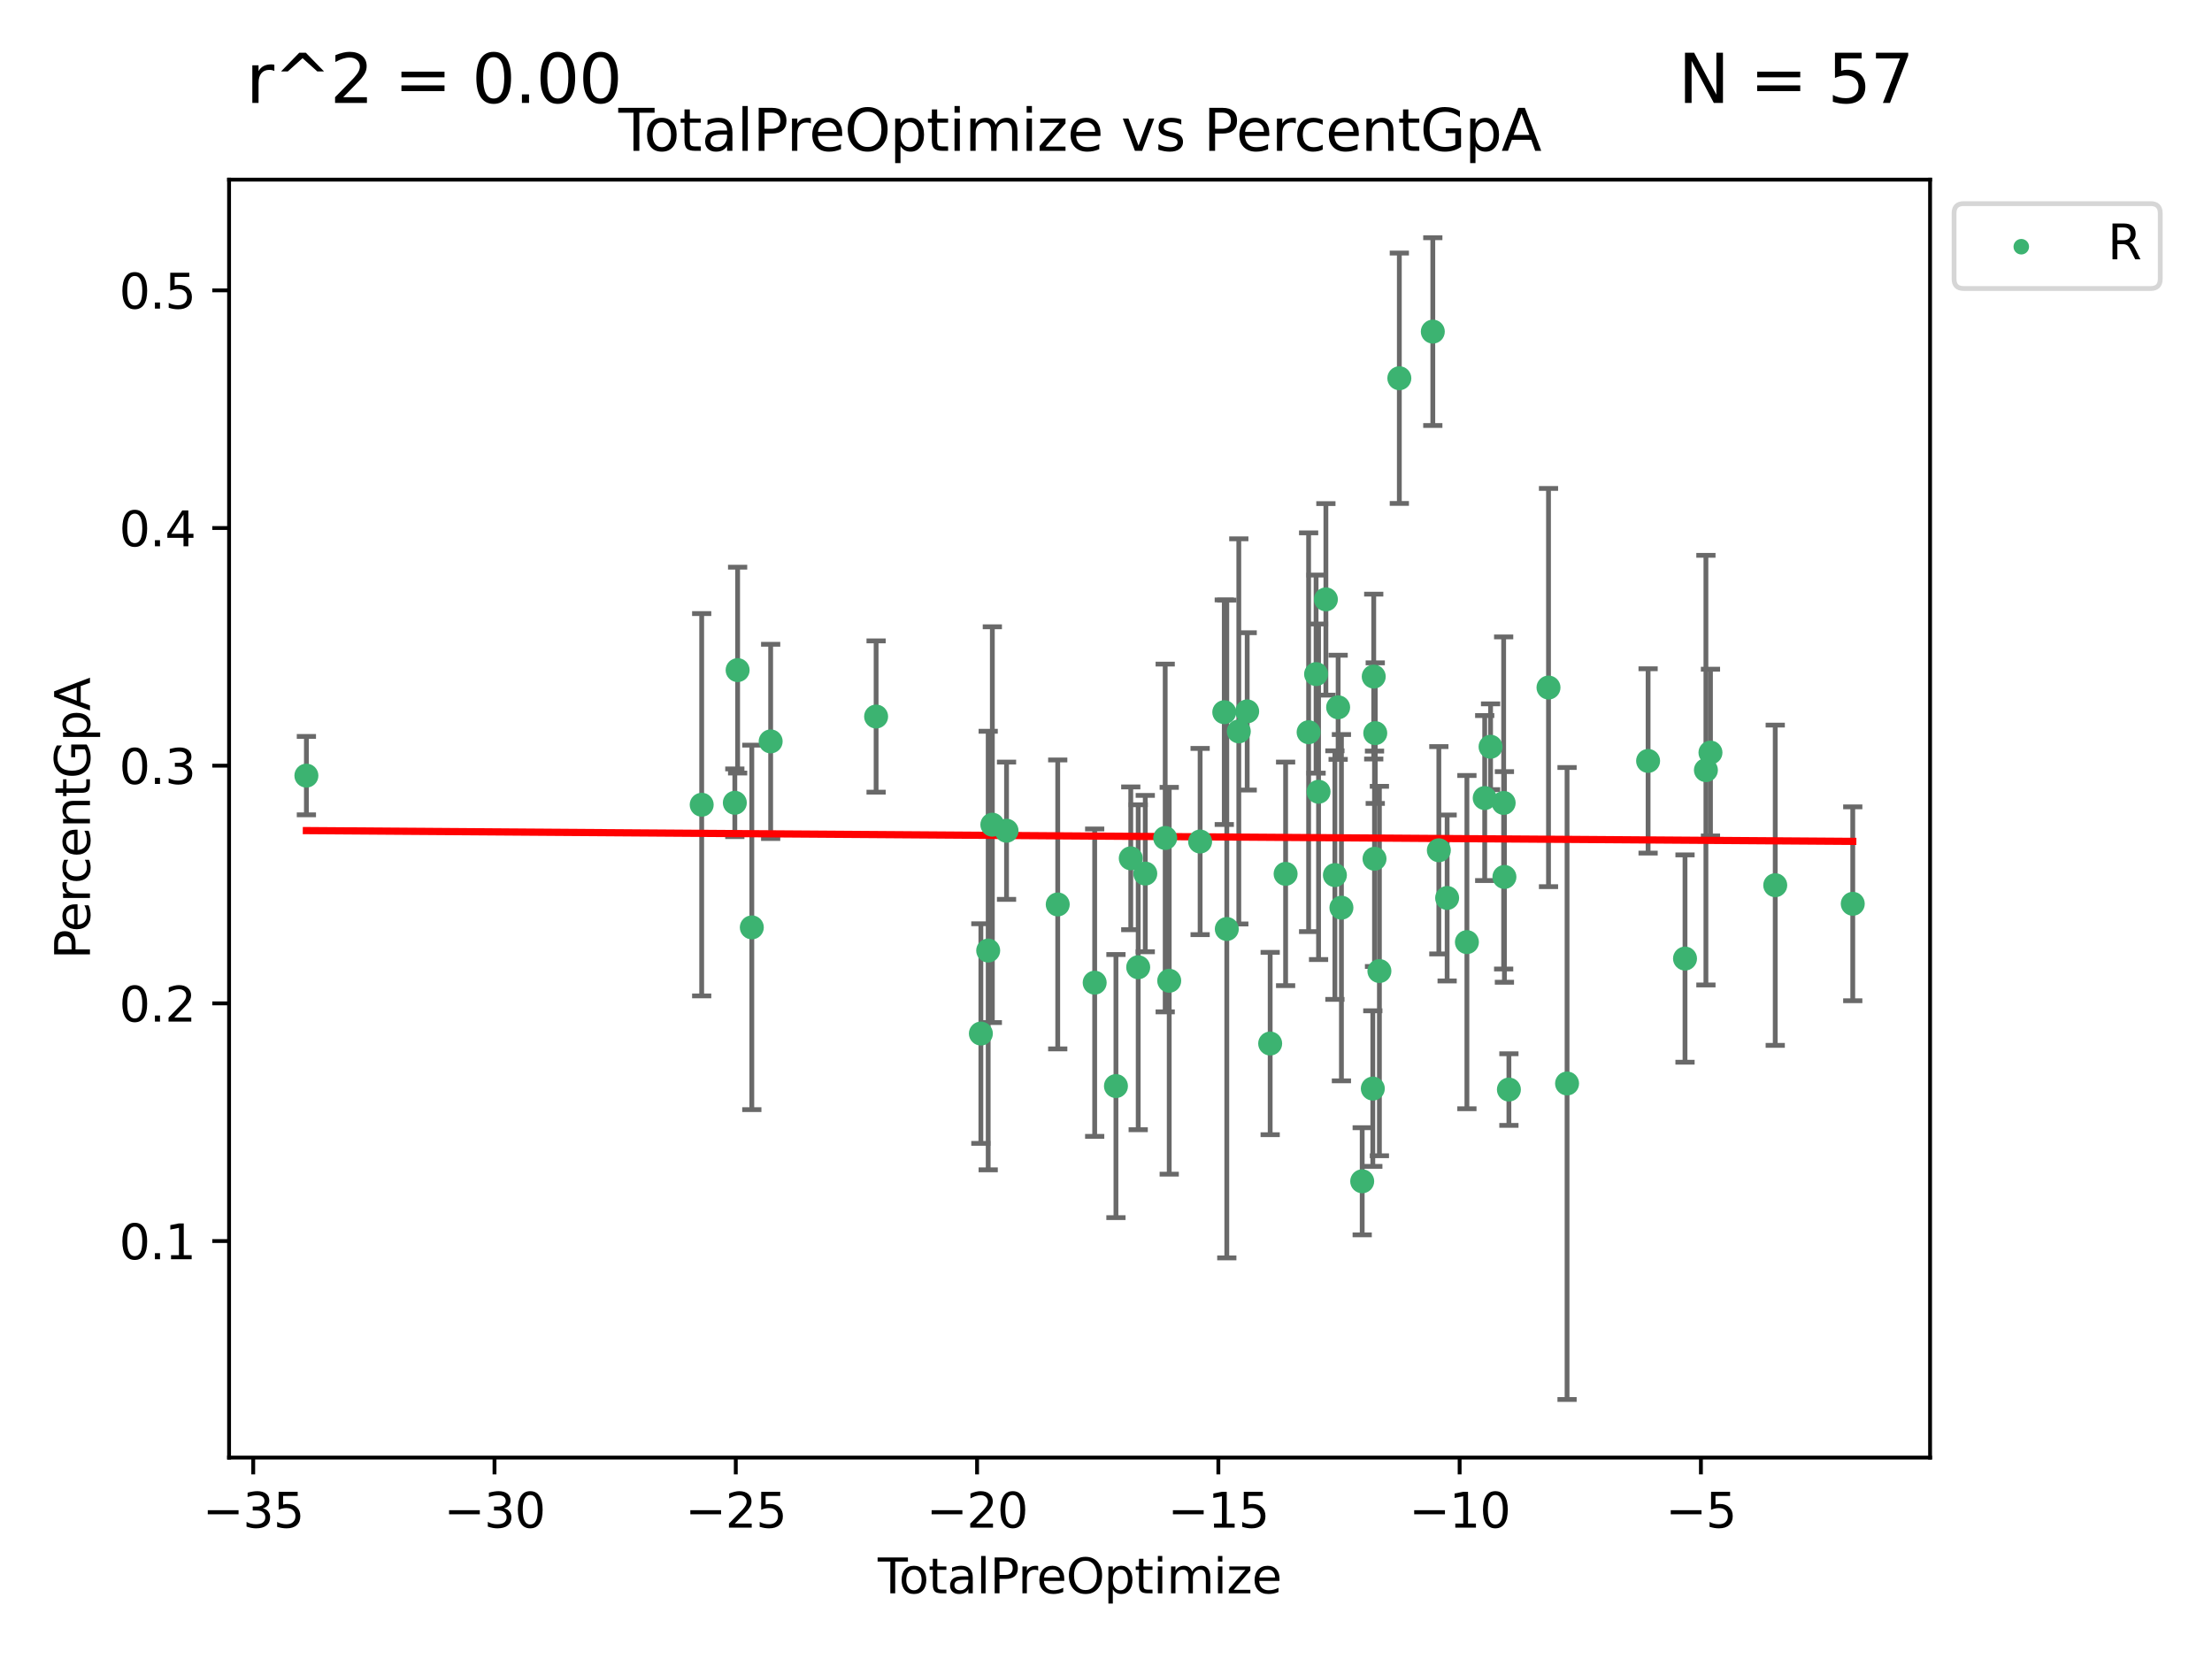 <?xml version="1.0" encoding="utf-8" standalone="no"?>
<!DOCTYPE svg PUBLIC "-//W3C//DTD SVG 1.1//EN"
  "http://www.w3.org/Graphics/SVG/1.1/DTD/svg11.dtd">
<svg xmlns:xlink="http://www.w3.org/1999/xlink" width="460.8pt" height="345.6pt" viewBox="0 0 460.8 345.6" xmlns="http://www.w3.org/2000/svg" version="1.1">
 <defs>
  <style type="text/css">*{stroke-linejoin: round; stroke-linecap: butt}</style>
 </defs>
 <g id="figure_1">
  <g id="patch_1">
   <path d="M 0 345.6 
L 460.8 345.6 
L 460.8 0 
L 0 0 
z
" style="fill: #ffffff"/>
  </g>
  <g id="axes_1">
   <g id="patch_2">
    <path d="M 47.72 303.64 
L 402.07 303.64 
L 402.07 37.422 
L 47.72 37.422 
z
" style="fill: #ffffff"/>
   </g>
   <g id="PathCollection_1">
    <defs>
     <path id="mda1ba70a52" d="M 0 1.118 
C 0.297 1.118 0.581 1 0.791 0.791 
C 1 0.581 1.118 0.297 1.118 0 
C 1.118 -0.297 1 -0.581 0.791 -0.791 
C 0.581 -1 0.297 -1.118 0 -1.118 
C -0.297 -1.118 -0.581 -1 -0.791 -0.791 
C -1 -0.581 -1.118 -0.297 -1.118 0 
C -1.118 0.297 -1 0.581 -0.791 0.791 
C -0.581 1 -0.297 1.118 0 1.118 
z
" style="stroke: #3cb371"/>
    </defs>
    <g clip-path="url(#p3dbda72cad)">
     <use xlink:href="#mda1ba70a52" x="63.827" y="161.577" style="fill: #3cb371; stroke: #3cb371"/>
     <use xlink:href="#mda1ba70a52" x="146.175" y="167.64" style="fill: #3cb371; stroke: #3cb371"/>
     <use xlink:href="#mda1ba70a52" x="153.078" y="167.234" style="fill: #3cb371; stroke: #3cb371"/>
     <use xlink:href="#mda1ba70a52" x="153.661" y="139.598" style="fill: #3cb371; stroke: #3cb371"/>
     <use xlink:href="#mda1ba70a52" x="156.618" y="193.193" style="fill: #3cb371; stroke: #3cb371"/>
     <use xlink:href="#mda1ba70a52" x="160.543" y="154.447" style="fill: #3cb371; stroke: #3cb371"/>
     <use xlink:href="#mda1ba70a52" x="182.51" y="149.265" style="fill: #3cb371; stroke: #3cb371"/>
     <use xlink:href="#mda1ba70a52" x="204.334" y="215.309" style="fill: #3cb371; stroke: #3cb371"/>
     <use xlink:href="#mda1ba70a52" x="205.858" y="198.016" style="fill: #3cb371; stroke: #3cb371"/>
     <use xlink:href="#mda1ba70a52" x="206.723" y="171.796" style="fill: #3cb371; stroke: #3cb371"/>
     <use xlink:href="#mda1ba70a52" x="209.679" y="173.054" style="fill: #3cb371; stroke: #3cb371"/>
     <use xlink:href="#mda1ba70a52" x="220.345" y="188.41" style="fill: #3cb371; stroke: #3cb371"/>
     <use xlink:href="#mda1ba70a52" x="228.042" y="204.708" style="fill: #3cb371; stroke: #3cb371"/>
     <use xlink:href="#mda1ba70a52" x="232.472" y="226.248" style="fill: #3cb371; stroke: #3cb371"/>
     <use xlink:href="#mda1ba70a52" x="235.559" y="178.803" style="fill: #3cb371; stroke: #3cb371"/>
     <use xlink:href="#mda1ba70a52" x="237.108" y="201.497" style="fill: #3cb371; stroke: #3cb371"/>
     <use xlink:href="#mda1ba70a52" x="238.581" y="181.983" style="fill: #3cb371; stroke: #3cb371"/>
     <use xlink:href="#mda1ba70a52" x="242.732" y="174.568" style="fill: #3cb371; stroke: #3cb371"/>
     <use xlink:href="#mda1ba70a52" x="243.57" y="204.31" style="fill: #3cb371; stroke: #3cb371"/>
     <use xlink:href="#mda1ba70a52" x="250.007" y="175.307" style="fill: #3cb371; stroke: #3cb371"/>
     <use xlink:href="#mda1ba70a52" x="255.04" y="148.363" style="fill: #3cb371; stroke: #3cb371"/>
     <use xlink:href="#mda1ba70a52" x="255.565" y="193.527" style="fill: #3cb371; stroke: #3cb371"/>
     <use xlink:href="#mda1ba70a52" x="258.066" y="152.362" style="fill: #3cb371; stroke: #3cb371"/>
     <use xlink:href="#mda1ba70a52" x="259.813" y="148.195" style="fill: #3cb371; stroke: #3cb371"/>
     <use xlink:href="#mda1ba70a52" x="264.599" y="217.385" style="fill: #3cb371; stroke: #3cb371"/>
     <use xlink:href="#mda1ba70a52" x="267.816" y="182.043" style="fill: #3cb371; stroke: #3cb371"/>
     <use xlink:href="#mda1ba70a52" x="272.609" y="152.535" style="fill: #3cb371; stroke: #3cb371"/>
     <use xlink:href="#mda1ba70a52" x="274.164" y="140.428" style="fill: #3cb371; stroke: #3cb371"/>
     <use xlink:href="#mda1ba70a52" x="274.68" y="164.938" style="fill: #3cb371; stroke: #3cb371"/>
     <use xlink:href="#mda1ba70a52" x="276.207" y="124.858" style="fill: #3cb371; stroke: #3cb371"/>
     <use xlink:href="#mda1ba70a52" x="278.084" y="182.299" style="fill: #3cb371; stroke: #3cb371"/>
     <use xlink:href="#mda1ba70a52" x="278.758" y="147.345" style="fill: #3cb371; stroke: #3cb371"/>
     <use xlink:href="#mda1ba70a52" x="279.443" y="189.086" style="fill: #3cb371; stroke: #3cb371"/>
     <use xlink:href="#mda1ba70a52" x="283.771" y="246.082" style="fill: #3cb371; stroke: #3cb371"/>
     <use xlink:href="#mda1ba70a52" x="285.983" y="226.771" style="fill: #3cb371; stroke: #3cb371"/>
     <use xlink:href="#mda1ba70a52" x="286.173" y="140.943" style="fill: #3cb371; stroke: #3cb371"/>
     <use xlink:href="#mda1ba70a52" x="286.337" y="178.896" style="fill: #3cb371; stroke: #3cb371"/>
     <use xlink:href="#mda1ba70a52" x="286.491" y="152.726" style="fill: #3cb371; stroke: #3cb371"/>
     <use xlink:href="#mda1ba70a52" x="287.355" y="202.286" style="fill: #3cb371; stroke: #3cb371"/>
     <use xlink:href="#mda1ba70a52" x="291.507" y="78.795" style="fill: #3cb371; stroke: #3cb371"/>
     <use xlink:href="#mda1ba70a52" x="298.48" y="69.081" style="fill: #3cb371; stroke: #3cb371"/>
     <use xlink:href="#mda1ba70a52" x="299.738" y="177.127" style="fill: #3cb371; stroke: #3cb371"/>
     <use xlink:href="#mda1ba70a52" x="301.463" y="187.063" style="fill: #3cb371; stroke: #3cb371"/>
     <use xlink:href="#mda1ba70a52" x="305.584" y="196.26" style="fill: #3cb371; stroke: #3cb371"/>
     <use xlink:href="#mda1ba70a52" x="309.292" y="166.25" style="fill: #3cb371; stroke: #3cb371"/>
     <use xlink:href="#mda1ba70a52" x="310.513" y="155.563" style="fill: #3cb371; stroke: #3cb371"/>
     <use xlink:href="#mda1ba70a52" x="313.239" y="167.268" style="fill: #3cb371; stroke: #3cb371"/>
     <use xlink:href="#mda1ba70a52" x="313.398" y="182.683" style="fill: #3cb371; stroke: #3cb371"/>
     <use xlink:href="#mda1ba70a52" x="314.332" y="226.974" style="fill: #3cb371; stroke: #3cb371"/>
     <use xlink:href="#mda1ba70a52" x="322.582" y="143.228" style="fill: #3cb371; stroke: #3cb371"/>
     <use xlink:href="#mda1ba70a52" x="326.447" y="225.711" style="fill: #3cb371; stroke: #3cb371"/>
     <use xlink:href="#mda1ba70a52" x="343.329" y="158.516" style="fill: #3cb371; stroke: #3cb371"/>
     <use xlink:href="#mda1ba70a52" x="351.019" y="199.686" style="fill: #3cb371; stroke: #3cb371"/>
     <use xlink:href="#mda1ba70a52" x="355.373" y="160.433" style="fill: #3cb371; stroke: #3cb371"/>
     <use xlink:href="#mda1ba70a52" x="356.322" y="156.776" style="fill: #3cb371; stroke: #3cb371"/>
     <use xlink:href="#mda1ba70a52" x="369.815" y="184.406" style="fill: #3cb371; stroke: #3cb371"/>
     <use xlink:href="#mda1ba70a52" x="385.963" y="188.276" style="fill: #3cb371; stroke: #3cb371"/>
    </g>
   </g>
   <g id="matplotlib.axis_1">
    <g id="xtick_1">
     <g id="line2d_1">
      <defs>
       <path id="m843a06292d" d="M 0 0 
L 0 3.5 
" style="stroke: #000000; stroke-width: 0.8"/>
      </defs>
      <g>
       <use xlink:href="#m843a06292d" x="52.752" y="303.64" style="stroke: #000000; stroke-width: 0.8"/>
      </g>
     </g>
     <g id="text_1">
      <!-- −35 -->
      <g transform="translate(42.199 318.238)scale(0.1 -0.1)">
       <defs>
        <path id="DejaVuSans-2212" d="M 678 2272 
L 4684 2272 
L 4684 1741 
L 678 1741 
L 678 2272 
z
" transform="scale(0.016)"/>
        <path id="DejaVuSans-33" d="M 2597 2516 
Q 3050 2419 3304 2112 
Q 3559 1806 3559 1356 
Q 3559 666 3084 287 
Q 2609 -91 1734 -91 
Q 1441 -91 1130 -33 
Q 819 25 488 141 
L 488 750 
Q 750 597 1062 519 
Q 1375 441 1716 441 
Q 2309 441 2620 675 
Q 2931 909 2931 1356 
Q 2931 1769 2642 2001 
Q 2353 2234 1838 2234 
L 1294 2234 
L 1294 2753 
L 1863 2753 
Q 2328 2753 2575 2939 
Q 2822 3125 2822 3475 
Q 2822 3834 2567 4026 
Q 2313 4219 1838 4219 
Q 1578 4219 1281 4162 
Q 984 4106 628 3988 
L 628 4550 
Q 988 4650 1302 4700 
Q 1616 4750 1894 4750 
Q 2613 4750 3031 4423 
Q 3450 4097 3450 3541 
Q 3450 3153 3228 2886 
Q 3006 2619 2597 2516 
z
" transform="scale(0.016)"/>
        <path id="DejaVuSans-35" d="M 691 4666 
L 3169 4666 
L 3169 4134 
L 1269 4134 
L 1269 2991 
Q 1406 3038 1543 3061 
Q 1681 3084 1819 3084 
Q 2600 3084 3056 2656 
Q 3513 2228 3513 1497 
Q 3513 744 3044 326 
Q 2575 -91 1722 -91 
Q 1428 -91 1123 -41 
Q 819 9 494 109 
L 494 744 
Q 775 591 1075 516 
Q 1375 441 1709 441 
Q 2250 441 2565 725 
Q 2881 1009 2881 1497 
Q 2881 1984 2565 2268 
Q 2250 2553 1709 2553 
Q 1456 2553 1204 2497 
Q 953 2441 691 2322 
L 691 4666 
z
" transform="scale(0.016)"/>
       </defs>
       <use xlink:href="#DejaVuSans-2212"/>
       <use xlink:href="#DejaVuSans-33" x="83.789"/>
       <use xlink:href="#DejaVuSans-35" x="147.412"/>
      </g>
     </g>
    </g>
    <g id="xtick_2">
     <g id="line2d_2">
      <g>
       <use xlink:href="#m843a06292d" x="103.015" y="303.64" style="stroke: #000000; stroke-width: 0.8"/>
      </g>
     </g>
     <g id="text_2">
      <!-- −30 -->
      <g transform="translate(92.463 318.238)scale(0.1 -0.1)">
       <defs>
        <path id="DejaVuSans-30" d="M 2034 4250 
Q 1547 4250 1301 3770 
Q 1056 3291 1056 2328 
Q 1056 1369 1301 889 
Q 1547 409 2034 409 
Q 2525 409 2770 889 
Q 3016 1369 3016 2328 
Q 3016 3291 2770 3770 
Q 2525 4250 2034 4250 
z
M 2034 4750 
Q 2819 4750 3233 4129 
Q 3647 3509 3647 2328 
Q 3647 1150 3233 529 
Q 2819 -91 2034 -91 
Q 1250 -91 836 529 
Q 422 1150 422 2328 
Q 422 3509 836 4129 
Q 1250 4750 2034 4750 
z
" transform="scale(0.016)"/>
       </defs>
       <use xlink:href="#DejaVuSans-2212"/>
       <use xlink:href="#DejaVuSans-33" x="83.789"/>
       <use xlink:href="#DejaVuSans-30" x="147.412"/>
      </g>
     </g>
    </g>
    <g id="xtick_3">
     <g id="line2d_3">
      <g>
       <use xlink:href="#m843a06292d" x="153.278" y="303.64" style="stroke: #000000; stroke-width: 0.8"/>
      </g>
     </g>
     <g id="text_3">
      <!-- −25 -->
      <g transform="translate(142.726 318.238)scale(0.1 -0.1)">
       <defs>
        <path id="DejaVuSans-32" d="M 1228 531 
L 3431 531 
L 3431 0 
L 469 0 
L 469 531 
Q 828 903 1448 1529 
Q 2069 2156 2228 2338 
Q 2531 2678 2651 2914 
Q 2772 3150 2772 3378 
Q 2772 3750 2511 3984 
Q 2250 4219 1831 4219 
Q 1534 4219 1204 4116 
Q 875 4013 500 3803 
L 500 4441 
Q 881 4594 1212 4672 
Q 1544 4750 1819 4750 
Q 2544 4750 2975 4387 
Q 3406 4025 3406 3419 
Q 3406 3131 3298 2873 
Q 3191 2616 2906 2266 
Q 2828 2175 2409 1742 
Q 1991 1309 1228 531 
z
" transform="scale(0.016)"/>
       </defs>
       <use xlink:href="#DejaVuSans-2212"/>
       <use xlink:href="#DejaVuSans-32" x="83.789"/>
       <use xlink:href="#DejaVuSans-35" x="147.412"/>
      </g>
     </g>
    </g>
    <g id="xtick_4">
     <g id="line2d_4">
      <g>
       <use xlink:href="#m843a06292d" x="203.542" y="303.64" style="stroke: #000000; stroke-width: 0.8"/>
      </g>
     </g>
     <g id="text_4">
      <!-- −20 -->
      <g transform="translate(192.989 318.238)scale(0.1 -0.1)">
       <use xlink:href="#DejaVuSans-2212"/>
       <use xlink:href="#DejaVuSans-32" x="83.789"/>
       <use xlink:href="#DejaVuSans-30" x="147.412"/>
      </g>
     </g>
    </g>
    <g id="xtick_5">
     <g id="line2d_5">
      <g>
       <use xlink:href="#m843a06292d" x="253.805" y="303.64" style="stroke: #000000; stroke-width: 0.8"/>
      </g>
     </g>
     <g id="text_5">
      <!-- −15 -->
      <g transform="translate(243.253 318.238)scale(0.1 -0.1)">
       <defs>
        <path id="DejaVuSans-31" d="M 794 531 
L 1825 531 
L 1825 4091 
L 703 3866 
L 703 4441 
L 1819 4666 
L 2450 4666 
L 2450 531 
L 3481 531 
L 3481 0 
L 794 0 
L 794 531 
z
" transform="scale(0.016)"/>
       </defs>
       <use xlink:href="#DejaVuSans-2212"/>
       <use xlink:href="#DejaVuSans-31" x="83.789"/>
       <use xlink:href="#DejaVuSans-35" x="147.412"/>
      </g>
     </g>
    </g>
    <g id="xtick_6">
     <g id="line2d_6">
      <g>
       <use xlink:href="#m843a06292d" x="304.068" y="303.64" style="stroke: #000000; stroke-width: 0.8"/>
      </g>
     </g>
     <g id="text_6">
      <!-- −10 -->
      <g transform="translate(293.516 318.238)scale(0.1 -0.1)">
       <use xlink:href="#DejaVuSans-2212"/>
       <use xlink:href="#DejaVuSans-31" x="83.789"/>
       <use xlink:href="#DejaVuSans-30" x="147.412"/>
      </g>
     </g>
    </g>
    <g id="xtick_7">
     <g id="line2d_7">
      <g>
       <use xlink:href="#m843a06292d" x="354.332" y="303.64" style="stroke: #000000; stroke-width: 0.8"/>
      </g>
     </g>
     <g id="text_7">
      <!-- −5 -->
      <g transform="translate(346.961 318.238)scale(0.1 -0.1)">
       <use xlink:href="#DejaVuSans-2212"/>
       <use xlink:href="#DejaVuSans-35" x="83.789"/>
      </g>
     </g>
    </g>
    <g id="text_8">
     <!-- TotalPreOptimize -->
     <g transform="translate(182.852 331.917)scale(0.1 -0.1)">
      <defs>
       <path id="DejaVuSans-54" d="M -19 4666 
L 3928 4666 
L 3928 4134 
L 2272 4134 
L 2272 0 
L 1638 0 
L 1638 4134 
L -19 4134 
L -19 4666 
z
" transform="scale(0.016)"/>
       <path id="DejaVuSans-6f" d="M 1959 3097 
Q 1497 3097 1228 2736 
Q 959 2375 959 1747 
Q 959 1119 1226 758 
Q 1494 397 1959 397 
Q 2419 397 2687 759 
Q 2956 1122 2956 1747 
Q 2956 2369 2687 2733 
Q 2419 3097 1959 3097 
z
M 1959 3584 
Q 2709 3584 3137 3096 
Q 3566 2609 3566 1747 
Q 3566 888 3137 398 
Q 2709 -91 1959 -91 
Q 1206 -91 779 398 
Q 353 888 353 1747 
Q 353 2609 779 3096 
Q 1206 3584 1959 3584 
z
" transform="scale(0.016)"/>
       <path id="DejaVuSans-74" d="M 1172 4494 
L 1172 3500 
L 2356 3500 
L 2356 3053 
L 1172 3053 
L 1172 1153 
Q 1172 725 1289 603 
Q 1406 481 1766 481 
L 2356 481 
L 2356 0 
L 1766 0 
Q 1100 0 847 248 
Q 594 497 594 1153 
L 594 3053 
L 172 3053 
L 172 3500 
L 594 3500 
L 594 4494 
L 1172 4494 
z
" transform="scale(0.016)"/>
       <path id="DejaVuSans-61" d="M 2194 1759 
Q 1497 1759 1228 1600 
Q 959 1441 959 1056 
Q 959 750 1161 570 
Q 1363 391 1709 391 
Q 2188 391 2477 730 
Q 2766 1069 2766 1631 
L 2766 1759 
L 2194 1759 
z
M 3341 1997 
L 3341 0 
L 2766 0 
L 2766 531 
Q 2569 213 2275 61 
Q 1981 -91 1556 -91 
Q 1019 -91 701 211 
Q 384 513 384 1019 
Q 384 1609 779 1909 
Q 1175 2209 1959 2209 
L 2766 2209 
L 2766 2266 
Q 2766 2663 2505 2880 
Q 2244 3097 1772 3097 
Q 1472 3097 1187 3025 
Q 903 2953 641 2809 
L 641 3341 
Q 956 3463 1253 3523 
Q 1550 3584 1831 3584 
Q 2591 3584 2966 3190 
Q 3341 2797 3341 1997 
z
" transform="scale(0.016)"/>
       <path id="DejaVuSans-6c" d="M 603 4863 
L 1178 4863 
L 1178 0 
L 603 0 
L 603 4863 
z
" transform="scale(0.016)"/>
       <path id="DejaVuSans-50" d="M 1259 4147 
L 1259 2394 
L 2053 2394 
Q 2494 2394 2734 2622 
Q 2975 2850 2975 3272 
Q 2975 3691 2734 3919 
Q 2494 4147 2053 4147 
L 1259 4147 
z
M 628 4666 
L 2053 4666 
Q 2838 4666 3239 4311 
Q 3641 3956 3641 3272 
Q 3641 2581 3239 2228 
Q 2838 1875 2053 1875 
L 1259 1875 
L 1259 0 
L 628 0 
L 628 4666 
z
" transform="scale(0.016)"/>
       <path id="DejaVuSans-72" d="M 2631 2963 
Q 2534 3019 2420 3045 
Q 2306 3072 2169 3072 
Q 1681 3072 1420 2755 
Q 1159 2438 1159 1844 
L 1159 0 
L 581 0 
L 581 3500 
L 1159 3500 
L 1159 2956 
Q 1341 3275 1631 3429 
Q 1922 3584 2338 3584 
Q 2397 3584 2469 3576 
Q 2541 3569 2628 3553 
L 2631 2963 
z
" transform="scale(0.016)"/>
       <path id="DejaVuSans-65" d="M 3597 1894 
L 3597 1613 
L 953 1613 
Q 991 1019 1311 708 
Q 1631 397 2203 397 
Q 2534 397 2845 478 
Q 3156 559 3463 722 
L 3463 178 
Q 3153 47 2828 -22 
Q 2503 -91 2169 -91 
Q 1331 -91 842 396 
Q 353 884 353 1716 
Q 353 2575 817 3079 
Q 1281 3584 2069 3584 
Q 2775 3584 3186 3129 
Q 3597 2675 3597 1894 
z
M 3022 2063 
Q 3016 2534 2758 2815 
Q 2500 3097 2075 3097 
Q 1594 3097 1305 2825 
Q 1016 2553 972 2059 
L 3022 2063 
z
" transform="scale(0.016)"/>
       <path id="DejaVuSans-4f" d="M 2522 4238 
Q 1834 4238 1429 3725 
Q 1025 3213 1025 2328 
Q 1025 1447 1429 934 
Q 1834 422 2522 422 
Q 3209 422 3611 934 
Q 4013 1447 4013 2328 
Q 4013 3213 3611 3725 
Q 3209 4238 2522 4238 
z
M 2522 4750 
Q 3503 4750 4090 4092 
Q 4678 3434 4678 2328 
Q 4678 1225 4090 567 
Q 3503 -91 2522 -91 
Q 1538 -91 948 565 
Q 359 1222 359 2328 
Q 359 3434 948 4092 
Q 1538 4750 2522 4750 
z
" transform="scale(0.016)"/>
       <path id="DejaVuSans-70" d="M 1159 525 
L 1159 -1331 
L 581 -1331 
L 581 3500 
L 1159 3500 
L 1159 2969 
Q 1341 3281 1617 3432 
Q 1894 3584 2278 3584 
Q 2916 3584 3314 3078 
Q 3713 2572 3713 1747 
Q 3713 922 3314 415 
Q 2916 -91 2278 -91 
Q 1894 -91 1617 61 
Q 1341 213 1159 525 
z
M 3116 1747 
Q 3116 2381 2855 2742 
Q 2594 3103 2138 3103 
Q 1681 3103 1420 2742 
Q 1159 2381 1159 1747 
Q 1159 1113 1420 752 
Q 1681 391 2138 391 
Q 2594 391 2855 752 
Q 3116 1113 3116 1747 
z
" transform="scale(0.016)"/>
       <path id="DejaVuSans-69" d="M 603 3500 
L 1178 3500 
L 1178 0 
L 603 0 
L 603 3500 
z
M 603 4863 
L 1178 4863 
L 1178 4134 
L 603 4134 
L 603 4863 
z
" transform="scale(0.016)"/>
       <path id="DejaVuSans-6d" d="M 3328 2828 
Q 3544 3216 3844 3400 
Q 4144 3584 4550 3584 
Q 5097 3584 5394 3201 
Q 5691 2819 5691 2113 
L 5691 0 
L 5113 0 
L 5113 2094 
Q 5113 2597 4934 2840 
Q 4756 3084 4391 3084 
Q 3944 3084 3684 2787 
Q 3425 2491 3425 1978 
L 3425 0 
L 2847 0 
L 2847 2094 
Q 2847 2600 2669 2842 
Q 2491 3084 2119 3084 
Q 1678 3084 1418 2786 
Q 1159 2488 1159 1978 
L 1159 0 
L 581 0 
L 581 3500 
L 1159 3500 
L 1159 2956 
Q 1356 3278 1631 3431 
Q 1906 3584 2284 3584 
Q 2666 3584 2933 3390 
Q 3200 3197 3328 2828 
z
" transform="scale(0.016)"/>
       <path id="DejaVuSans-7a" d="M 353 3500 
L 3084 3500 
L 3084 2975 
L 922 459 
L 3084 459 
L 3084 0 
L 275 0 
L 275 525 
L 2438 3041 
L 353 3041 
L 353 3500 
z
" transform="scale(0.016)"/>
      </defs>
      <use xlink:href="#DejaVuSans-54"/>
      <use xlink:href="#DejaVuSans-6f" x="44.084"/>
      <use xlink:href="#DejaVuSans-74" x="105.266"/>
      <use xlink:href="#DejaVuSans-61" x="144.475"/>
      <use xlink:href="#DejaVuSans-6c" x="205.754"/>
      <use xlink:href="#DejaVuSans-50" x="233.537"/>
      <use xlink:href="#DejaVuSans-72" x="292.09"/>
      <use xlink:href="#DejaVuSans-65" x="330.953"/>
      <use xlink:href="#DejaVuSans-4f" x="392.477"/>
      <use xlink:href="#DejaVuSans-70" x="471.188"/>
      <use xlink:href="#DejaVuSans-74" x="534.664"/>
      <use xlink:href="#DejaVuSans-69" x="573.873"/>
      <use xlink:href="#DejaVuSans-6d" x="601.656"/>
      <use xlink:href="#DejaVuSans-69" x="699.068"/>
      <use xlink:href="#DejaVuSans-7a" x="726.852"/>
      <use xlink:href="#DejaVuSans-65" x="779.342"/>
     </g>
    </g>
   </g>
   <g id="matplotlib.axis_2">
    <g id="ytick_1">
     <g id="line2d_8">
      <defs>
       <path id="m04da29fc00" d="M 0 0 
L -3.5 0 
" style="stroke: #000000; stroke-width: 0.8"/>
      </defs>
      <g>
       <use xlink:href="#m04da29fc00" x="47.72" y="258.528" style="stroke: #000000; stroke-width: 0.8"/>
      </g>
     </g>
     <g id="text_9">
      <!-- 0.1 -->
      <g transform="translate(24.817 262.327)scale(0.1 -0.1)">
       <defs>
        <path id="DejaVuSans-2e" d="M 684 794 
L 1344 794 
L 1344 0 
L 684 0 
L 684 794 
z
" transform="scale(0.016)"/>
       </defs>
       <use xlink:href="#DejaVuSans-30"/>
       <use xlink:href="#DejaVuSans-2e" x="63.623"/>
       <use xlink:href="#DejaVuSans-31" x="95.41"/>
      </g>
     </g>
    </g>
    <g id="ytick_2">
     <g id="line2d_9">
      <g>
       <use xlink:href="#m04da29fc00" x="47.72" y="209.018" style="stroke: #000000; stroke-width: 0.8"/>
      </g>
     </g>
     <g id="text_10">
      <!-- 0.2 -->
      <g transform="translate(24.817 212.818)scale(0.1 -0.1)">
       <use xlink:href="#DejaVuSans-30"/>
       <use xlink:href="#DejaVuSans-2e" x="63.623"/>
       <use xlink:href="#DejaVuSans-32" x="95.41"/>
      </g>
     </g>
    </g>
    <g id="ytick_3">
     <g id="line2d_10">
      <g>
       <use xlink:href="#m04da29fc00" x="47.72" y="159.509" style="stroke: #000000; stroke-width: 0.8"/>
      </g>
     </g>
     <g id="text_11">
      <!-- 0.3 -->
      <g transform="translate(24.817 163.308)scale(0.1 -0.1)">
       <use xlink:href="#DejaVuSans-30"/>
       <use xlink:href="#DejaVuSans-2e" x="63.623"/>
       <use xlink:href="#DejaVuSans-33" x="95.41"/>
      </g>
     </g>
    </g>
    <g id="ytick_4">
     <g id="line2d_11">
      <g>
       <use xlink:href="#m04da29fc00" x="47.72" y="109.999" style="stroke: #000000; stroke-width: 0.8"/>
      </g>
     </g>
     <g id="text_12">
      <!-- 0.4 -->
      <g transform="translate(24.817 113.798)scale(0.1 -0.1)">
       <defs>
        <path id="DejaVuSans-34" d="M 2419 4116 
L 825 1625 
L 2419 1625 
L 2419 4116 
z
M 2253 4666 
L 3047 4666 
L 3047 1625 
L 3713 1625 
L 3713 1100 
L 3047 1100 
L 3047 0 
L 2419 0 
L 2419 1100 
L 313 1100 
L 313 1709 
L 2253 4666 
z
" transform="scale(0.016)"/>
       </defs>
       <use xlink:href="#DejaVuSans-30"/>
       <use xlink:href="#DejaVuSans-2e" x="63.623"/>
       <use xlink:href="#DejaVuSans-34" x="95.41"/>
      </g>
     </g>
    </g>
    <g id="ytick_5">
     <g id="line2d_12">
      <g>
       <use xlink:href="#m04da29fc00" x="47.72" y="60.49" style="stroke: #000000; stroke-width: 0.8"/>
      </g>
     </g>
     <g id="text_13">
      <!-- 0.5 -->
      <g transform="translate(24.817 64.289)scale(0.1 -0.1)">
       <use xlink:href="#DejaVuSans-30"/>
       <use xlink:href="#DejaVuSans-2e" x="63.623"/>
       <use xlink:href="#DejaVuSans-35" x="95.41"/>
      </g>
     </g>
    </g>
    <g id="text_14">
     <!-- PercentGpA -->
     <g transform="translate(18.737 199.807)rotate(-90)scale(0.1 -0.1)">
      <defs>
       <path id="DejaVuSans-63" d="M 3122 3366 
L 3122 2828 
Q 2878 2963 2633 3030 
Q 2388 3097 2138 3097 
Q 1578 3097 1268 2742 
Q 959 2388 959 1747 
Q 959 1106 1268 751 
Q 1578 397 2138 397 
Q 2388 397 2633 464 
Q 2878 531 3122 666 
L 3122 134 
Q 2881 22 2623 -34 
Q 2366 -91 2075 -91 
Q 1284 -91 818 406 
Q 353 903 353 1747 
Q 353 2603 823 3093 
Q 1294 3584 2113 3584 
Q 2378 3584 2631 3529 
Q 2884 3475 3122 3366 
z
" transform="scale(0.016)"/>
       <path id="DejaVuSans-6e" d="M 3513 2113 
L 3513 0 
L 2938 0 
L 2938 2094 
Q 2938 2591 2744 2837 
Q 2550 3084 2163 3084 
Q 1697 3084 1428 2787 
Q 1159 2491 1159 1978 
L 1159 0 
L 581 0 
L 581 3500 
L 1159 3500 
L 1159 2956 
Q 1366 3272 1645 3428 
Q 1925 3584 2291 3584 
Q 2894 3584 3203 3211 
Q 3513 2838 3513 2113 
z
" transform="scale(0.016)"/>
       <path id="DejaVuSans-47" d="M 3809 666 
L 3809 1919 
L 2778 1919 
L 2778 2438 
L 4434 2438 
L 4434 434 
Q 4069 175 3628 42 
Q 3188 -91 2688 -91 
Q 1594 -91 976 548 
Q 359 1188 359 2328 
Q 359 3472 976 4111 
Q 1594 4750 2688 4750 
Q 3144 4750 3555 4637 
Q 3966 4525 4313 4306 
L 4313 3634 
Q 3963 3931 3569 4081 
Q 3175 4231 2741 4231 
Q 1884 4231 1454 3753 
Q 1025 3275 1025 2328 
Q 1025 1384 1454 906 
Q 1884 428 2741 428 
Q 3075 428 3337 486 
Q 3600 544 3809 666 
z
" transform="scale(0.016)"/>
       <path id="DejaVuSans-41" d="M 2188 4044 
L 1331 1722 
L 3047 1722 
L 2188 4044 
z
M 1831 4666 
L 2547 4666 
L 4325 0 
L 3669 0 
L 3244 1197 
L 1141 1197 
L 716 0 
L 50 0 
L 1831 4666 
z
" transform="scale(0.016)"/>
      </defs>
      <use xlink:href="#DejaVuSans-50"/>
      <use xlink:href="#DejaVuSans-65" x="56.678"/>
      <use xlink:href="#DejaVuSans-72" x="118.201"/>
      <use xlink:href="#DejaVuSans-63" x="157.064"/>
      <use xlink:href="#DejaVuSans-65" x="212.045"/>
      <use xlink:href="#DejaVuSans-6e" x="273.568"/>
      <use xlink:href="#DejaVuSans-74" x="336.947"/>
      <use xlink:href="#DejaVuSans-47" x="376.156"/>
      <use xlink:href="#DejaVuSans-70" x="453.646"/>
      <use xlink:href="#DejaVuSans-41" x="517.123"/>
     </g>
    </g>
   </g>
   <g id="LineCollection_1">
    <path d="M 63.827 169.741 
L 63.827 153.413 
" clip-path="url(#p3dbda72cad)" style="fill: none; stroke: #696969"/>
    <path d="M 146.175 207.462 
L 146.175 127.818 
" clip-path="url(#p3dbda72cad)" style="fill: none; stroke: #696969"/>
    <path d="M 153.078 174.285 
L 153.078 160.184 
" clip-path="url(#p3dbda72cad)" style="fill: none; stroke: #696969"/>
    <path d="M 153.661 161.039 
L 153.661 118.158 
" clip-path="url(#p3dbda72cad)" style="fill: none; stroke: #696969"/>
    <path d="M 156.618 231.159 
L 156.618 155.228 
" clip-path="url(#p3dbda72cad)" style="fill: none; stroke: #696969"/>
    <path d="M 160.543 174.678 
L 160.543 134.215 
" clip-path="url(#p3dbda72cad)" style="fill: none; stroke: #696969"/>
    <path d="M 182.51 165.019 
L 182.51 133.511 
" clip-path="url(#p3dbda72cad)" style="fill: none; stroke: #696969"/>
    <path d="M 204.334 238.184 
L 204.334 192.435 
" clip-path="url(#p3dbda72cad)" style="fill: none; stroke: #696969"/>
    <path d="M 205.858 243.697 
L 205.858 152.335 
" clip-path="url(#p3dbda72cad)" style="fill: none; stroke: #696969"/>
    <path d="M 206.723 213.019 
L 206.723 130.574 
" clip-path="url(#p3dbda72cad)" style="fill: none; stroke: #696969"/>
    <path d="M 209.679 187.355 
L 209.679 158.753 
" clip-path="url(#p3dbda72cad)" style="fill: none; stroke: #696969"/>
    <path d="M 220.345 218.506 
L 220.345 158.315 
" clip-path="url(#p3dbda72cad)" style="fill: none; stroke: #696969"/>
    <path d="M 228.042 236.729 
L 228.042 172.687 
" clip-path="url(#p3dbda72cad)" style="fill: none; stroke: #696969"/>
    <path d="M 232.472 253.652 
L 232.472 198.843 
" clip-path="url(#p3dbda72cad)" style="fill: none; stroke: #696969"/>
    <path d="M 235.559 193.67 
L 235.559 163.936 
" clip-path="url(#p3dbda72cad)" style="fill: none; stroke: #696969"/>
    <path d="M 237.108 235.34 
L 237.108 167.655 
" clip-path="url(#p3dbda72cad)" style="fill: none; stroke: #696969"/>
    <path d="M 238.581 198.267 
L 238.581 165.7 
" clip-path="url(#p3dbda72cad)" style="fill: none; stroke: #696969"/>
    <path d="M 242.732 210.79 
L 242.732 138.347 
" clip-path="url(#p3dbda72cad)" style="fill: none; stroke: #696969"/>
    <path d="M 243.57 244.597 
L 243.57 164.022 
" clip-path="url(#p3dbda72cad)" style="fill: none; stroke: #696969"/>
    <path d="M 250.007 194.702 
L 250.007 155.911 
" clip-path="url(#p3dbda72cad)" style="fill: none; stroke: #696969"/>
    <path d="M 255.04 171.754 
L 255.04 124.973 
" clip-path="url(#p3dbda72cad)" style="fill: none; stroke: #696969"/>
    <path d="M 255.565 262.041 
L 255.565 125.012 
" clip-path="url(#p3dbda72cad)" style="fill: none; stroke: #696969"/>
    <path d="M 258.066 192.48 
L 258.066 112.245 
" clip-path="url(#p3dbda72cad)" style="fill: none; stroke: #696969"/>
    <path d="M 259.813 164.579 
L 259.813 131.811 
" clip-path="url(#p3dbda72cad)" style="fill: none; stroke: #696969"/>
    <path d="M 264.599 236.375 
L 264.599 198.395 
" clip-path="url(#p3dbda72cad)" style="fill: none; stroke: #696969"/>
    <path d="M 267.816 205.329 
L 267.816 158.756 
" clip-path="url(#p3dbda72cad)" style="fill: none; stroke: #696969"/>
    <path d="M 272.609 194.071 
L 272.609 111 
" clip-path="url(#p3dbda72cad)" style="fill: none; stroke: #696969"/>
    <path d="M 274.164 161.06 
L 274.164 119.797 
" clip-path="url(#p3dbda72cad)" style="fill: none; stroke: #696969"/>
    <path d="M 274.68 199.888 
L 274.68 129.988 
" clip-path="url(#p3dbda72cad)" style="fill: none; stroke: #696969"/>
    <path d="M 276.207 144.808 
L 276.207 104.909 
" clip-path="url(#p3dbda72cad)" style="fill: none; stroke: #696969"/>
    <path d="M 278.084 208.189 
L 278.084 156.41 
" clip-path="url(#p3dbda72cad)" style="fill: none; stroke: #696969"/>
    <path d="M 278.758 158.192 
L 278.758 136.497 
" clip-path="url(#p3dbda72cad)" style="fill: none; stroke: #696969"/>
    <path d="M 279.443 225.156 
L 279.443 153.016 
" clip-path="url(#p3dbda72cad)" style="fill: none; stroke: #696969"/>
    <path d="M 283.771 257.242 
L 283.771 234.923 
" clip-path="url(#p3dbda72cad)" style="fill: none; stroke: #696969"/>
    <path d="M 285.983 242.975 
L 285.983 210.567 
" clip-path="url(#p3dbda72cad)" style="fill: none; stroke: #696969"/>
    <path d="M 286.173 158.115 
L 286.173 123.771 
" clip-path="url(#p3dbda72cad)" style="fill: none; stroke: #696969"/>
    <path d="M 286.337 201.33 
L 286.337 156.463 
" clip-path="url(#p3dbda72cad)" style="fill: none; stroke: #696969"/>
    <path d="M 286.491 167.372 
L 286.491 138.08 
" clip-path="url(#p3dbda72cad)" style="fill: none; stroke: #696969"/>
    <path d="M 287.355 240.763 
L 287.355 163.809 
" clip-path="url(#p3dbda72cad)" style="fill: none; stroke: #696969"/>
    <path d="M 291.507 104.874 
L 291.507 52.716 
" clip-path="url(#p3dbda72cad)" style="fill: none; stroke: #696969"/>
    <path d="M 298.48 88.64 
L 298.48 49.523 
" clip-path="url(#p3dbda72cad)" style="fill: none; stroke: #696969"/>
    <path d="M 299.738 198.723 
L 299.738 155.531 
" clip-path="url(#p3dbda72cad)" style="fill: none; stroke: #696969"/>
    <path d="M 301.463 204.348 
L 301.463 169.778 
" clip-path="url(#p3dbda72cad)" style="fill: none; stroke: #696969"/>
    <path d="M 305.584 230.967 
L 305.584 161.552 
" clip-path="url(#p3dbda72cad)" style="fill: none; stroke: #696969"/>
    <path d="M 309.292 183.434 
L 309.292 149.066 
" clip-path="url(#p3dbda72cad)" style="fill: none; stroke: #696969"/>
    <path d="M 310.513 164.498 
L 310.513 146.629 
" clip-path="url(#p3dbda72cad)" style="fill: none; stroke: #696969"/>
    <path d="M 313.239 201.86 
L 313.239 132.677 
" clip-path="url(#p3dbda72cad)" style="fill: none; stroke: #696969"/>
    <path d="M 313.398 204.618 
L 313.398 160.748 
" clip-path="url(#p3dbda72cad)" style="fill: none; stroke: #696969"/>
    <path d="M 314.332 234.434 
L 314.332 219.515 
" clip-path="url(#p3dbda72cad)" style="fill: none; stroke: #696969"/>
    <path d="M 322.582 184.704 
L 322.582 101.752 
" clip-path="url(#p3dbda72cad)" style="fill: none; stroke: #696969"/>
    <path d="M 326.447 291.539 
L 326.447 159.884 
" clip-path="url(#p3dbda72cad)" style="fill: none; stroke: #696969"/>
    <path d="M 343.329 177.713 
L 343.329 139.319 
" clip-path="url(#p3dbda72cad)" style="fill: none; stroke: #696969"/>
    <path d="M 351.019 221.28 
L 351.019 178.091 
" clip-path="url(#p3dbda72cad)" style="fill: none; stroke: #696969"/>
    <path d="M 355.373 205.185 
L 355.373 115.682 
" clip-path="url(#p3dbda72cad)" style="fill: none; stroke: #696969"/>
    <path d="M 356.322 174.143 
L 356.322 139.409 
" clip-path="url(#p3dbda72cad)" style="fill: none; stroke: #696969"/>
    <path d="M 369.815 217.766 
L 369.815 151.047 
" clip-path="url(#p3dbda72cad)" style="fill: none; stroke: #696969"/>
    <path d="M 385.963 208.473 
L 385.963 168.078 
" clip-path="url(#p3dbda72cad)" style="fill: none; stroke: #696969"/>
   </g>
   <g id="line2d_13">
    <defs>
     <path id="mb761882945" d="M 2 0 
L -2 -0 
" style="stroke: #696969"/>
    </defs>
    <g clip-path="url(#p3dbda72cad)">
     <use xlink:href="#mb761882945" x="63.827" y="169.741" style="fill: #696969; stroke: #696969"/>
     <use xlink:href="#mb761882945" x="146.175" y="207.462" style="fill: #696969; stroke: #696969"/>
     <use xlink:href="#mb761882945" x="153.078" y="174.285" style="fill: #696969; stroke: #696969"/>
     <use xlink:href="#mb761882945" x="153.661" y="161.039" style="fill: #696969; stroke: #696969"/>
     <use xlink:href="#mb761882945" x="156.618" y="231.159" style="fill: #696969; stroke: #696969"/>
     <use xlink:href="#mb761882945" x="160.543" y="174.678" style="fill: #696969; stroke: #696969"/>
     <use xlink:href="#mb761882945" x="182.51" y="165.019" style="fill: #696969; stroke: #696969"/>
     <use xlink:href="#mb761882945" x="204.334" y="238.184" style="fill: #696969; stroke: #696969"/>
     <use xlink:href="#mb761882945" x="205.858" y="243.697" style="fill: #696969; stroke: #696969"/>
     <use xlink:href="#mb761882945" x="206.723" y="213.019" style="fill: #696969; stroke: #696969"/>
     <use xlink:href="#mb761882945" x="209.679" y="187.355" style="fill: #696969; stroke: #696969"/>
     <use xlink:href="#mb761882945" x="220.345" y="218.506" style="fill: #696969; stroke: #696969"/>
     <use xlink:href="#mb761882945" x="228.042" y="236.729" style="fill: #696969; stroke: #696969"/>
     <use xlink:href="#mb761882945" x="232.472" y="253.652" style="fill: #696969; stroke: #696969"/>
     <use xlink:href="#mb761882945" x="235.559" y="193.67" style="fill: #696969; stroke: #696969"/>
     <use xlink:href="#mb761882945" x="237.108" y="235.34" style="fill: #696969; stroke: #696969"/>
     <use xlink:href="#mb761882945" x="238.581" y="198.267" style="fill: #696969; stroke: #696969"/>
     <use xlink:href="#mb761882945" x="242.732" y="210.79" style="fill: #696969; stroke: #696969"/>
     <use xlink:href="#mb761882945" x="243.57" y="244.597" style="fill: #696969; stroke: #696969"/>
     <use xlink:href="#mb761882945" x="250.007" y="194.702" style="fill: #696969; stroke: #696969"/>
     <use xlink:href="#mb761882945" x="255.04" y="171.754" style="fill: #696969; stroke: #696969"/>
     <use xlink:href="#mb761882945" x="255.565" y="262.041" style="fill: #696969; stroke: #696969"/>
     <use xlink:href="#mb761882945" x="258.066" y="192.48" style="fill: #696969; stroke: #696969"/>
     <use xlink:href="#mb761882945" x="259.813" y="164.579" style="fill: #696969; stroke: #696969"/>
     <use xlink:href="#mb761882945" x="264.599" y="236.375" style="fill: #696969; stroke: #696969"/>
     <use xlink:href="#mb761882945" x="267.816" y="205.329" style="fill: #696969; stroke: #696969"/>
     <use xlink:href="#mb761882945" x="272.609" y="194.071" style="fill: #696969; stroke: #696969"/>
     <use xlink:href="#mb761882945" x="274.164" y="161.06" style="fill: #696969; stroke: #696969"/>
     <use xlink:href="#mb761882945" x="274.68" y="199.888" style="fill: #696969; stroke: #696969"/>
     <use xlink:href="#mb761882945" x="276.207" y="144.808" style="fill: #696969; stroke: #696969"/>
     <use xlink:href="#mb761882945" x="278.084" y="208.189" style="fill: #696969; stroke: #696969"/>
     <use xlink:href="#mb761882945" x="278.758" y="158.192" style="fill: #696969; stroke: #696969"/>
     <use xlink:href="#mb761882945" x="279.443" y="225.156" style="fill: #696969; stroke: #696969"/>
     <use xlink:href="#mb761882945" x="283.771" y="257.242" style="fill: #696969; stroke: #696969"/>
     <use xlink:href="#mb761882945" x="285.983" y="242.975" style="fill: #696969; stroke: #696969"/>
     <use xlink:href="#mb761882945" x="286.173" y="158.115" style="fill: #696969; stroke: #696969"/>
     <use xlink:href="#mb761882945" x="286.337" y="201.33" style="fill: #696969; stroke: #696969"/>
     <use xlink:href="#mb761882945" x="286.491" y="167.372" style="fill: #696969; stroke: #696969"/>
     <use xlink:href="#mb761882945" x="287.355" y="240.763" style="fill: #696969; stroke: #696969"/>
     <use xlink:href="#mb761882945" x="291.507" y="104.874" style="fill: #696969; stroke: #696969"/>
     <use xlink:href="#mb761882945" x="298.48" y="88.64" style="fill: #696969; stroke: #696969"/>
     <use xlink:href="#mb761882945" x="299.738" y="198.723" style="fill: #696969; stroke: #696969"/>
     <use xlink:href="#mb761882945" x="301.463" y="204.348" style="fill: #696969; stroke: #696969"/>
     <use xlink:href="#mb761882945" x="305.584" y="230.967" style="fill: #696969; stroke: #696969"/>
     <use xlink:href="#mb761882945" x="309.292" y="183.434" style="fill: #696969; stroke: #696969"/>
     <use xlink:href="#mb761882945" x="310.513" y="164.498" style="fill: #696969; stroke: #696969"/>
     <use xlink:href="#mb761882945" x="313.239" y="201.86" style="fill: #696969; stroke: #696969"/>
     <use xlink:href="#mb761882945" x="313.398" y="204.618" style="fill: #696969; stroke: #696969"/>
     <use xlink:href="#mb761882945" x="314.332" y="234.434" style="fill: #696969; stroke: #696969"/>
     <use xlink:href="#mb761882945" x="322.582" y="184.704" style="fill: #696969; stroke: #696969"/>
     <use xlink:href="#mb761882945" x="326.447" y="291.539" style="fill: #696969; stroke: #696969"/>
     <use xlink:href="#mb761882945" x="343.329" y="177.713" style="fill: #696969; stroke: #696969"/>
     <use xlink:href="#mb761882945" x="351.019" y="221.28" style="fill: #696969; stroke: #696969"/>
     <use xlink:href="#mb761882945" x="355.373" y="205.185" style="fill: #696969; stroke: #696969"/>
     <use xlink:href="#mb761882945" x="356.322" y="174.143" style="fill: #696969; stroke: #696969"/>
     <use xlink:href="#mb761882945" x="369.815" y="217.766" style="fill: #696969; stroke: #696969"/>
     <use xlink:href="#mb761882945" x="385.963" y="208.473" style="fill: #696969; stroke: #696969"/>
    </g>
   </g>
   <g id="line2d_14">
    <g clip-path="url(#p3dbda72cad)">
     <use xlink:href="#mb761882945" x="63.827" y="153.413" style="fill: #696969; stroke: #696969"/>
     <use xlink:href="#mb761882945" x="146.175" y="127.818" style="fill: #696969; stroke: #696969"/>
     <use xlink:href="#mb761882945" x="153.078" y="160.184" style="fill: #696969; stroke: #696969"/>
     <use xlink:href="#mb761882945" x="153.661" y="118.158" style="fill: #696969; stroke: #696969"/>
     <use xlink:href="#mb761882945" x="156.618" y="155.228" style="fill: #696969; stroke: #696969"/>
     <use xlink:href="#mb761882945" x="160.543" y="134.215" style="fill: #696969; stroke: #696969"/>
     <use xlink:href="#mb761882945" x="182.51" y="133.511" style="fill: #696969; stroke: #696969"/>
     <use xlink:href="#mb761882945" x="204.334" y="192.435" style="fill: #696969; stroke: #696969"/>
     <use xlink:href="#mb761882945" x="205.858" y="152.335" style="fill: #696969; stroke: #696969"/>
     <use xlink:href="#mb761882945" x="206.723" y="130.574" style="fill: #696969; stroke: #696969"/>
     <use xlink:href="#mb761882945" x="209.679" y="158.753" style="fill: #696969; stroke: #696969"/>
     <use xlink:href="#mb761882945" x="220.345" y="158.315" style="fill: #696969; stroke: #696969"/>
     <use xlink:href="#mb761882945" x="228.042" y="172.687" style="fill: #696969; stroke: #696969"/>
     <use xlink:href="#mb761882945" x="232.472" y="198.843" style="fill: #696969; stroke: #696969"/>
     <use xlink:href="#mb761882945" x="235.559" y="163.936" style="fill: #696969; stroke: #696969"/>
     <use xlink:href="#mb761882945" x="237.108" y="167.655" style="fill: #696969; stroke: #696969"/>
     <use xlink:href="#mb761882945" x="238.581" y="165.7" style="fill: #696969; stroke: #696969"/>
     <use xlink:href="#mb761882945" x="242.732" y="138.347" style="fill: #696969; stroke: #696969"/>
     <use xlink:href="#mb761882945" x="243.57" y="164.022" style="fill: #696969; stroke: #696969"/>
     <use xlink:href="#mb761882945" x="250.007" y="155.911" style="fill: #696969; stroke: #696969"/>
     <use xlink:href="#mb761882945" x="255.04" y="124.973" style="fill: #696969; stroke: #696969"/>
     <use xlink:href="#mb761882945" x="255.565" y="125.012" style="fill: #696969; stroke: #696969"/>
     <use xlink:href="#mb761882945" x="258.066" y="112.245" style="fill: #696969; stroke: #696969"/>
     <use xlink:href="#mb761882945" x="259.813" y="131.811" style="fill: #696969; stroke: #696969"/>
     <use xlink:href="#mb761882945" x="264.599" y="198.395" style="fill: #696969; stroke: #696969"/>
     <use xlink:href="#mb761882945" x="267.816" y="158.756" style="fill: #696969; stroke: #696969"/>
     <use xlink:href="#mb761882945" x="272.609" y="111" style="fill: #696969; stroke: #696969"/>
     <use xlink:href="#mb761882945" x="274.164" y="119.797" style="fill: #696969; stroke: #696969"/>
     <use xlink:href="#mb761882945" x="274.68" y="129.988" style="fill: #696969; stroke: #696969"/>
     <use xlink:href="#mb761882945" x="276.207" y="104.909" style="fill: #696969; stroke: #696969"/>
     <use xlink:href="#mb761882945" x="278.084" y="156.41" style="fill: #696969; stroke: #696969"/>
     <use xlink:href="#mb761882945" x="278.758" y="136.497" style="fill: #696969; stroke: #696969"/>
     <use xlink:href="#mb761882945" x="279.443" y="153.016" style="fill: #696969; stroke: #696969"/>
     <use xlink:href="#mb761882945" x="283.771" y="234.923" style="fill: #696969; stroke: #696969"/>
     <use xlink:href="#mb761882945" x="285.983" y="210.567" style="fill: #696969; stroke: #696969"/>
     <use xlink:href="#mb761882945" x="286.173" y="123.771" style="fill: #696969; stroke: #696969"/>
     <use xlink:href="#mb761882945" x="286.337" y="156.463" style="fill: #696969; stroke: #696969"/>
     <use xlink:href="#mb761882945" x="286.491" y="138.08" style="fill: #696969; stroke: #696969"/>
     <use xlink:href="#mb761882945" x="287.355" y="163.809" style="fill: #696969; stroke: #696969"/>
     <use xlink:href="#mb761882945" x="291.507" y="52.716" style="fill: #696969; stroke: #696969"/>
     <use xlink:href="#mb761882945" x="298.48" y="49.523" style="fill: #696969; stroke: #696969"/>
     <use xlink:href="#mb761882945" x="299.738" y="155.531" style="fill: #696969; stroke: #696969"/>
     <use xlink:href="#mb761882945" x="301.463" y="169.778" style="fill: #696969; stroke: #696969"/>
     <use xlink:href="#mb761882945" x="305.584" y="161.552" style="fill: #696969; stroke: #696969"/>
     <use xlink:href="#mb761882945" x="309.292" y="149.066" style="fill: #696969; stroke: #696969"/>
     <use xlink:href="#mb761882945" x="310.513" y="146.629" style="fill: #696969; stroke: #696969"/>
     <use xlink:href="#mb761882945" x="313.239" y="132.677" style="fill: #696969; stroke: #696969"/>
     <use xlink:href="#mb761882945" x="313.398" y="160.748" style="fill: #696969; stroke: #696969"/>
     <use xlink:href="#mb761882945" x="314.332" y="219.515" style="fill: #696969; stroke: #696969"/>
     <use xlink:href="#mb761882945" x="322.582" y="101.752" style="fill: #696969; stroke: #696969"/>
     <use xlink:href="#mb761882945" x="326.447" y="159.884" style="fill: #696969; stroke: #696969"/>
     <use xlink:href="#mb761882945" x="343.329" y="139.319" style="fill: #696969; stroke: #696969"/>
     <use xlink:href="#mb761882945" x="351.019" y="178.091" style="fill: #696969; stroke: #696969"/>
     <use xlink:href="#mb761882945" x="355.373" y="115.682" style="fill: #696969; stroke: #696969"/>
     <use xlink:href="#mb761882945" x="356.322" y="139.409" style="fill: #696969; stroke: #696969"/>
     <use xlink:href="#mb761882945" x="369.815" y="151.047" style="fill: #696969; stroke: #696969"/>
     <use xlink:href="#mb761882945" x="385.963" y="168.078" style="fill: #696969; stroke: #696969"/>
    </g>
   </g>
   <g id="line2d_15">
    <path d="M 63.827 173.028 
L 146.175 173.602 
L 153.078 173.65 
L 153.661 173.654 
L 156.618 173.675 
L 160.543 173.702 
L 182.51 173.855 
L 204.334 174.007 
L 205.858 174.018 
L 206.723 174.024 
L 209.679 174.044 
L 220.345 174.119 
L 228.042 174.172 
L 232.472 174.203 
L 235.559 174.225 
L 237.108 174.236 
L 238.581 174.246 
L 242.732 174.275 
L 243.57 174.281 
L 250.007 174.326 
L 255.04 174.361 
L 255.565 174.364 
L 258.066 174.382 
L 259.813 174.394 
L 264.599 174.427 
L 267.816 174.45 
L 272.609 174.483 
L 274.164 174.494 
L 274.68 174.497 
L 276.207 174.508 
L 278.084 174.521 
L 278.758 174.526 
L 279.443 174.531 
L 283.771 174.561 
L 285.983 174.576 
L 286.173 174.578 
L 286.337 174.579 
L 286.491 174.58 
L 287.355 174.586 
L 291.507 174.615 
L 298.48 174.663 
L 299.738 174.672 
L 301.463 174.684 
L 305.584 174.713 
L 309.292 174.739 
L 310.513 174.747 
L 313.239 174.766 
L 313.398 174.767 
L 314.332 174.774 
L 322.582 174.831 
L 326.447 174.858 
L 343.329 174.976 
L 351.019 175.03 
L 355.373 175.06 
L 356.322 175.067 
L 369.815 175.161 
L 385.963 175.273 
" clip-path="url(#p3dbda72cad)" style="fill: none; stroke: #ff0000; stroke-width: 1.5; stroke-linecap: square"/>
   </g>
   <g id="line2d_16">
    <defs>
     <path id="m1764e38dc3" d="M 0 2 
C 0.53 2 1.039 1.789 1.414 1.414 
C 1.789 1.039 2 0.53 2 0 
C 2 -0.53 1.789 -1.039 1.414 -1.414 
C 1.039 -1.789 0.53 -2 0 -2 
C -0.53 -2 -1.039 -1.789 -1.414 -1.414 
C -1.789 -1.039 -2 -0.53 -2 0 
C -2 0.53 -1.789 1.039 -1.414 1.414 
C -1.039 1.789 -0.53 2 0 2 
z
" style="stroke: #3cb371"/>
    </defs>
    <g clip-path="url(#p3dbda72cad)">
     <use xlink:href="#m1764e38dc3" x="63.827" y="161.577" style="fill: #3cb371; stroke: #3cb371"/>
     <use xlink:href="#m1764e38dc3" x="146.175" y="167.64" style="fill: #3cb371; stroke: #3cb371"/>
     <use xlink:href="#m1764e38dc3" x="153.078" y="167.234" style="fill: #3cb371; stroke: #3cb371"/>
     <use xlink:href="#m1764e38dc3" x="153.661" y="139.598" style="fill: #3cb371; stroke: #3cb371"/>
     <use xlink:href="#m1764e38dc3" x="156.618" y="193.193" style="fill: #3cb371; stroke: #3cb371"/>
     <use xlink:href="#m1764e38dc3" x="160.543" y="154.447" style="fill: #3cb371; stroke: #3cb371"/>
     <use xlink:href="#m1764e38dc3" x="182.51" y="149.265" style="fill: #3cb371; stroke: #3cb371"/>
     <use xlink:href="#m1764e38dc3" x="204.334" y="215.309" style="fill: #3cb371; stroke: #3cb371"/>
     <use xlink:href="#m1764e38dc3" x="205.858" y="198.016" style="fill: #3cb371; stroke: #3cb371"/>
     <use xlink:href="#m1764e38dc3" x="206.723" y="171.796" style="fill: #3cb371; stroke: #3cb371"/>
     <use xlink:href="#m1764e38dc3" x="209.679" y="173.054" style="fill: #3cb371; stroke: #3cb371"/>
     <use xlink:href="#m1764e38dc3" x="220.345" y="188.41" style="fill: #3cb371; stroke: #3cb371"/>
     <use xlink:href="#m1764e38dc3" x="228.042" y="204.708" style="fill: #3cb371; stroke: #3cb371"/>
     <use xlink:href="#m1764e38dc3" x="232.472" y="226.248" style="fill: #3cb371; stroke: #3cb371"/>
     <use xlink:href="#m1764e38dc3" x="235.559" y="178.803" style="fill: #3cb371; stroke: #3cb371"/>
     <use xlink:href="#m1764e38dc3" x="237.108" y="201.497" style="fill: #3cb371; stroke: #3cb371"/>
     <use xlink:href="#m1764e38dc3" x="238.581" y="181.983" style="fill: #3cb371; stroke: #3cb371"/>
     <use xlink:href="#m1764e38dc3" x="242.732" y="174.568" style="fill: #3cb371; stroke: #3cb371"/>
     <use xlink:href="#m1764e38dc3" x="243.57" y="204.31" style="fill: #3cb371; stroke: #3cb371"/>
     <use xlink:href="#m1764e38dc3" x="250.007" y="175.307" style="fill: #3cb371; stroke: #3cb371"/>
     <use xlink:href="#m1764e38dc3" x="255.04" y="148.363" style="fill: #3cb371; stroke: #3cb371"/>
     <use xlink:href="#m1764e38dc3" x="255.565" y="193.527" style="fill: #3cb371; stroke: #3cb371"/>
     <use xlink:href="#m1764e38dc3" x="258.066" y="152.362" style="fill: #3cb371; stroke: #3cb371"/>
     <use xlink:href="#m1764e38dc3" x="259.813" y="148.195" style="fill: #3cb371; stroke: #3cb371"/>
     <use xlink:href="#m1764e38dc3" x="264.599" y="217.385" style="fill: #3cb371; stroke: #3cb371"/>
     <use xlink:href="#m1764e38dc3" x="267.816" y="182.043" style="fill: #3cb371; stroke: #3cb371"/>
     <use xlink:href="#m1764e38dc3" x="272.609" y="152.535" style="fill: #3cb371; stroke: #3cb371"/>
     <use xlink:href="#m1764e38dc3" x="274.164" y="140.428" style="fill: #3cb371; stroke: #3cb371"/>
     <use xlink:href="#m1764e38dc3" x="274.68" y="164.938" style="fill: #3cb371; stroke: #3cb371"/>
     <use xlink:href="#m1764e38dc3" x="276.207" y="124.858" style="fill: #3cb371; stroke: #3cb371"/>
     <use xlink:href="#m1764e38dc3" x="278.084" y="182.299" style="fill: #3cb371; stroke: #3cb371"/>
     <use xlink:href="#m1764e38dc3" x="278.758" y="147.345" style="fill: #3cb371; stroke: #3cb371"/>
     <use xlink:href="#m1764e38dc3" x="279.443" y="189.086" style="fill: #3cb371; stroke: #3cb371"/>
     <use xlink:href="#m1764e38dc3" x="283.771" y="246.082" style="fill: #3cb371; stroke: #3cb371"/>
     <use xlink:href="#m1764e38dc3" x="285.983" y="226.771" style="fill: #3cb371; stroke: #3cb371"/>
     <use xlink:href="#m1764e38dc3" x="286.173" y="140.943" style="fill: #3cb371; stroke: #3cb371"/>
     <use xlink:href="#m1764e38dc3" x="286.337" y="178.896" style="fill: #3cb371; stroke: #3cb371"/>
     <use xlink:href="#m1764e38dc3" x="286.491" y="152.726" style="fill: #3cb371; stroke: #3cb371"/>
     <use xlink:href="#m1764e38dc3" x="287.355" y="202.286" style="fill: #3cb371; stroke: #3cb371"/>
     <use xlink:href="#m1764e38dc3" x="291.507" y="78.795" style="fill: #3cb371; stroke: #3cb371"/>
     <use xlink:href="#m1764e38dc3" x="298.48" y="69.081" style="fill: #3cb371; stroke: #3cb371"/>
     <use xlink:href="#m1764e38dc3" x="299.738" y="177.127" style="fill: #3cb371; stroke: #3cb371"/>
     <use xlink:href="#m1764e38dc3" x="301.463" y="187.063" style="fill: #3cb371; stroke: #3cb371"/>
     <use xlink:href="#m1764e38dc3" x="305.584" y="196.26" style="fill: #3cb371; stroke: #3cb371"/>
     <use xlink:href="#m1764e38dc3" x="309.292" y="166.25" style="fill: #3cb371; stroke: #3cb371"/>
     <use xlink:href="#m1764e38dc3" x="310.513" y="155.563" style="fill: #3cb371; stroke: #3cb371"/>
     <use xlink:href="#m1764e38dc3" x="313.239" y="167.268" style="fill: #3cb371; stroke: #3cb371"/>
     <use xlink:href="#m1764e38dc3" x="313.398" y="182.683" style="fill: #3cb371; stroke: #3cb371"/>
     <use xlink:href="#m1764e38dc3" x="314.332" y="226.974" style="fill: #3cb371; stroke: #3cb371"/>
     <use xlink:href="#m1764e38dc3" x="322.582" y="143.228" style="fill: #3cb371; stroke: #3cb371"/>
     <use xlink:href="#m1764e38dc3" x="326.447" y="225.711" style="fill: #3cb371; stroke: #3cb371"/>
     <use xlink:href="#m1764e38dc3" x="343.329" y="158.516" style="fill: #3cb371; stroke: #3cb371"/>
     <use xlink:href="#m1764e38dc3" x="351.019" y="199.686" style="fill: #3cb371; stroke: #3cb371"/>
     <use xlink:href="#m1764e38dc3" x="355.373" y="160.433" style="fill: #3cb371; stroke: #3cb371"/>
     <use xlink:href="#m1764e38dc3" x="356.322" y="156.776" style="fill: #3cb371; stroke: #3cb371"/>
     <use xlink:href="#m1764e38dc3" x="369.815" y="184.406" style="fill: #3cb371; stroke: #3cb371"/>
     <use xlink:href="#m1764e38dc3" x="385.963" y="188.276" style="fill: #3cb371; stroke: #3cb371"/>
    </g>
   </g>
   <g id="patch_3">
    <path d="M 47.72 303.64 
L 47.72 37.422 
" style="fill: none; stroke: #000000; stroke-width: 0.8; stroke-linejoin: miter; stroke-linecap: square"/>
   </g>
   <g id="patch_4">
    <path d="M 402.07 303.64 
L 402.07 37.422 
" style="fill: none; stroke: #000000; stroke-width: 0.8; stroke-linejoin: miter; stroke-linecap: square"/>
   </g>
   <g id="patch_5">
    <path d="M 47.72 303.64 
L 402.07 303.64 
" style="fill: none; stroke: #000000; stroke-width: 0.8; stroke-linejoin: miter; stroke-linecap: square"/>
   </g>
   <g id="patch_6">
    <path d="M 47.72 37.422 
L 402.07 37.422 
" style="fill: none; stroke: #000000; stroke-width: 0.8; stroke-linejoin: miter; stroke-linecap: square"/>
   </g>
   <g id="text_15">
    <!-- N = 57 -->
    <g transform="translate(349.607 21.438)scale(0.14 -0.14)">
     <defs>
      <path id="DejaVuSans-4e" d="M 628 4666 
L 1478 4666 
L 3547 763 
L 3547 4666 
L 4159 4666 
L 4159 0 
L 3309 0 
L 1241 3903 
L 1241 0 
L 628 0 
L 628 4666 
z
" transform="scale(0.016)"/>
      <path id="DejaVuSans-20" transform="scale(0.016)"/>
      <path id="DejaVuSans-3d" d="M 678 2906 
L 4684 2906 
L 4684 2381 
L 678 2381 
L 678 2906 
z
M 678 1631 
L 4684 1631 
L 4684 1100 
L 678 1100 
L 678 1631 
z
" transform="scale(0.016)"/>
      <path id="DejaVuSans-37" d="M 525 4666 
L 3525 4666 
L 3525 4397 
L 1831 0 
L 1172 0 
L 2766 4134 
L 525 4134 
L 525 4666 
z
" transform="scale(0.016)"/>
     </defs>
     <use xlink:href="#DejaVuSans-4e"/>
     <use xlink:href="#DejaVuSans-20" x="74.805"/>
     <use xlink:href="#DejaVuSans-3d" x="106.592"/>
     <use xlink:href="#DejaVuSans-20" x="190.381"/>
     <use xlink:href="#DejaVuSans-35" x="222.168"/>
     <use xlink:href="#DejaVuSans-37" x="285.791"/>
    </g>
   </g>
   <g id="text_16">
    <!-- r^2 = 0.00 -->
    <g transform="translate(51.264 21.438)scale(0.14 -0.14)">
     <defs>
      <path id="DejaVuSans-5e" d="M 2988 4666 
L 4684 2925 
L 4056 2925 
L 2681 4159 
L 1306 2925 
L 678 2925 
L 2375 4666 
L 2988 4666 
z
" transform="scale(0.016)"/>
     </defs>
     <use xlink:href="#DejaVuSans-72"/>
     <use xlink:href="#DejaVuSans-5e" x="41.113"/>
     <use xlink:href="#DejaVuSans-32" x="124.902"/>
     <use xlink:href="#DejaVuSans-20" x="188.525"/>
     <use xlink:href="#DejaVuSans-3d" x="220.312"/>
     <use xlink:href="#DejaVuSans-20" x="304.102"/>
     <use xlink:href="#DejaVuSans-30" x="335.889"/>
     <use xlink:href="#DejaVuSans-2e" x="399.512"/>
     <use xlink:href="#DejaVuSans-30" x="431.299"/>
     <use xlink:href="#DejaVuSans-30" x="494.922"/>
    </g>
   </g>
   <g id="text_17">
    <!-- TotalPreOptimize vs PercentGpA -->
    <g transform="translate(128.821 31.422)scale(0.12 -0.12)">
     <defs>
      <path id="DejaVuSans-76" d="M 191 3500 
L 800 3500 
L 1894 563 
L 2988 3500 
L 3597 3500 
L 2284 0 
L 1503 0 
L 191 3500 
z
" transform="scale(0.016)"/>
      <path id="DejaVuSans-73" d="M 2834 3397 
L 2834 2853 
Q 2591 2978 2328 3040 
Q 2066 3103 1784 3103 
Q 1356 3103 1142 2972 
Q 928 2841 928 2578 
Q 928 2378 1081 2264 
Q 1234 2150 1697 2047 
L 1894 2003 
Q 2506 1872 2764 1633 
Q 3022 1394 3022 966 
Q 3022 478 2636 193 
Q 2250 -91 1575 -91 
Q 1294 -91 989 -36 
Q 684 19 347 128 
L 347 722 
Q 666 556 975 473 
Q 1284 391 1588 391 
Q 1994 391 2212 530 
Q 2431 669 2431 922 
Q 2431 1156 2273 1281 
Q 2116 1406 1581 1522 
L 1381 1569 
Q 847 1681 609 1914 
Q 372 2147 372 2553 
Q 372 3047 722 3315 
Q 1072 3584 1716 3584 
Q 2034 3584 2315 3537 
Q 2597 3491 2834 3397 
z
" transform="scale(0.016)"/>
     </defs>
     <use xlink:href="#DejaVuSans-54"/>
     <use xlink:href="#DejaVuSans-6f" x="44.084"/>
     <use xlink:href="#DejaVuSans-74" x="105.266"/>
     <use xlink:href="#DejaVuSans-61" x="144.475"/>
     <use xlink:href="#DejaVuSans-6c" x="205.754"/>
     <use xlink:href="#DejaVuSans-50" x="233.537"/>
     <use xlink:href="#DejaVuSans-72" x="292.09"/>
     <use xlink:href="#DejaVuSans-65" x="330.953"/>
     <use xlink:href="#DejaVuSans-4f" x="392.477"/>
     <use xlink:href="#DejaVuSans-70" x="471.188"/>
     <use xlink:href="#DejaVuSans-74" x="534.664"/>
     <use xlink:href="#DejaVuSans-69" x="573.873"/>
     <use xlink:href="#DejaVuSans-6d" x="601.656"/>
     <use xlink:href="#DejaVuSans-69" x="699.068"/>
     <use xlink:href="#DejaVuSans-7a" x="726.852"/>
     <use xlink:href="#DejaVuSans-65" x="779.342"/>
     <use xlink:href="#DejaVuSans-20" x="840.865"/>
     <use xlink:href="#DejaVuSans-76" x="872.652"/>
     <use xlink:href="#DejaVuSans-73" x="931.832"/>
     <use xlink:href="#DejaVuSans-20" x="983.932"/>
     <use xlink:href="#DejaVuSans-50" x="1015.719"/>
     <use xlink:href="#DejaVuSans-65" x="1072.396"/>
     <use xlink:href="#DejaVuSans-72" x="1133.92"/>
     <use xlink:href="#DejaVuSans-63" x="1172.783"/>
     <use xlink:href="#DejaVuSans-65" x="1227.764"/>
     <use xlink:href="#DejaVuSans-6e" x="1289.287"/>
     <use xlink:href="#DejaVuSans-74" x="1352.666"/>
     <use xlink:href="#DejaVuSans-47" x="1391.875"/>
     <use xlink:href="#DejaVuSans-70" x="1469.365"/>
     <use xlink:href="#DejaVuSans-41" x="1532.842"/>
    </g>
   </g>
   <g id="legend_1">
    <g id="patch_7">
     <path d="M 409.07 60.1 
L 448.018 60.1 
Q 450.018 60.1 450.018 58.1 
L 450.018 44.422 
Q 450.018 42.422 448.018 42.422 
L 409.07 42.422 
Q 407.07 42.422 407.07 44.422 
L 407.07 58.1 
Q 407.07 60.1 409.07 60.1 
z
" style="fill: #ffffff; opacity: 0.8; stroke: #cccccc; stroke-linejoin: miter"/>
    </g>
    <g id="PathCollection_2">
     <g>
      <use xlink:href="#mda1ba70a52" x="421.07" y="51.395" style="fill: #3cb371; stroke: #3cb371"/>
     </g>
    </g>
    <g id="text_18">
     <!-- R -->
     <g transform="translate(439.07 54.02)scale(0.1 -0.1)">
      <defs>
       <path id="DejaVuSans-52" d="M 2841 2188 
Q 3044 2119 3236 1894 
Q 3428 1669 3622 1275 
L 4263 0 
L 3584 0 
L 2988 1197 
Q 2756 1666 2539 1819 
Q 2322 1972 1947 1972 
L 1259 1972 
L 1259 0 
L 628 0 
L 628 4666 
L 2053 4666 
Q 2853 4666 3247 4331 
Q 3641 3997 3641 3322 
Q 3641 2881 3436 2590 
Q 3231 2300 2841 2188 
z
M 1259 4147 
L 1259 2491 
L 2053 2491 
Q 2509 2491 2742 2702 
Q 2975 2913 2975 3322 
Q 2975 3731 2742 3939 
Q 2509 4147 2053 4147 
L 1259 4147 
z
" transform="scale(0.016)"/>
      </defs>
      <use xlink:href="#DejaVuSans-52"/>
     </g>
    </g>
   </g>
  </g>
 </g>
 <defs>
  <clipPath id="p3dbda72cad">
   <rect x="47.72" y="37.422" width="354.35" height="266.218"/>
  </clipPath>
 </defs>
</svg>
